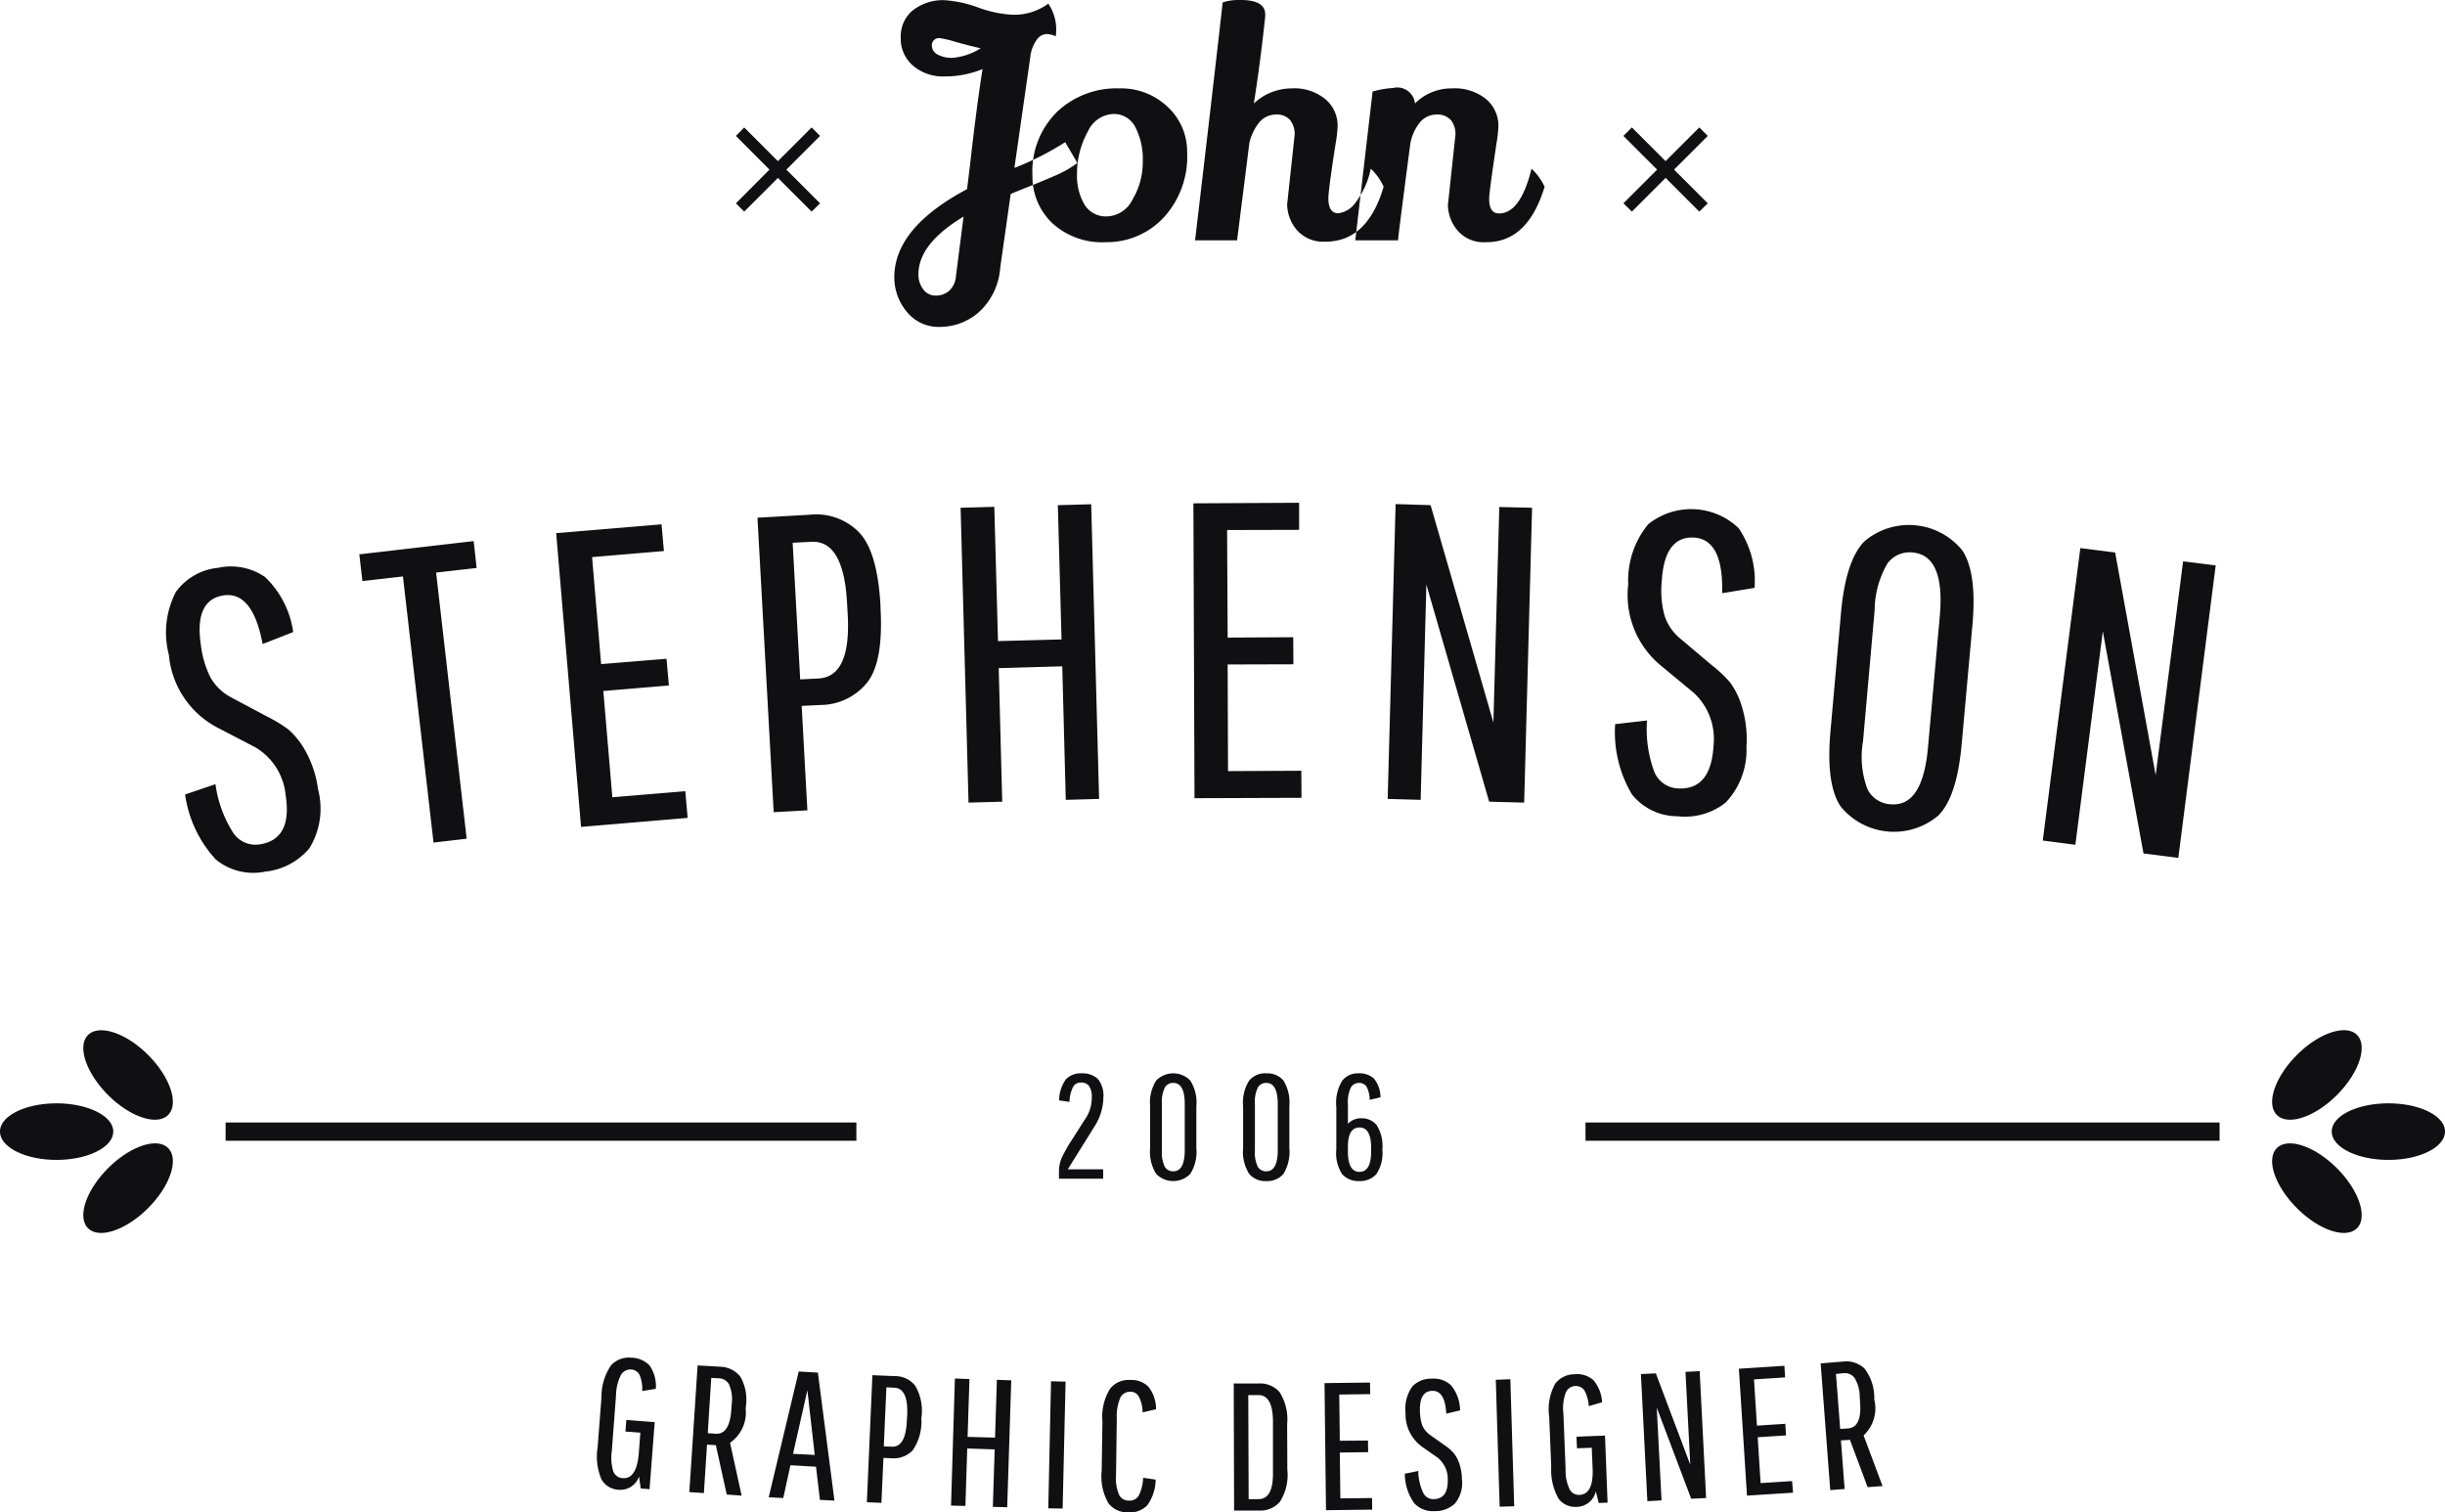 <svg xmlns="http://www.w3.org/2000/svg" width="132.76" height="82.12" viewBox="0 0 132.76 82.12">
  <defs>
    <style>
      .cls-1 {
        fill: #101012;
        fill-rule: evenodd;
      }
    </style>
  </defs>
  <path id="_3" data-name="#3" class="cls-1" d="M1092.95,3055.91a1.311,1.311,0,0,0-.53-0.12,0.7,0.7,0,0,0-.52.33,1.951,1.951,0,0,0-.34.94l-0.86,6a16.124,16.124,0,0,0,2.76-1.4l0.66,1.13a5.829,5.829,0,0,1-1.24.7c-0.48.21-.94,0.4-1.39,0.58s-0.78.31-.99,0.4l-0.57,4.01a3.611,3.611,0,0,1-1.18,2.43,3.213,3.213,0,0,1-2.09.78,2.218,2.218,0,0,1-1.81-.83,2.91,2.91,0,0,1-.67-1.86c0-1.8,1.32-3.39,3.95-4.79l0.17-1.39c0.22-1.96.44-3.67,0.67-5.13a5.311,5.311,0,0,1-2.05.4,2.5,2.5,0,0,1-1.73-.59,1.913,1.913,0,0,1-.66-1.52,1.817,1.817,0,0,1,.67-1.49,2.651,2.651,0,0,1,1.71-.54,6.6,6.6,0,0,1,1.83.4,6.426,6.426,0,0,0,1.84.39,3.153,3.153,0,0,0,1.96-.6,2.443,2.443,0,0,1,.43,1.43C1092.97,3055.68,1092.96,3055.8,1092.95,3055.91Zm-5.01,9.79c-1.64.99-2.45,2.03-2.45,3.13a1.3,1.3,0,0,0,.24.79,0.813,0.813,0,0,0,.69.37,1.116,1.116,0,0,0,.73-0.25,1.225,1.225,0,0,0,.38-0.83Zm-1.72-9.26a0.556,0.556,0,0,0,.29.45,1.6,1.6,0,0,0,.85.19,3.414,3.414,0,0,0,1.51-.52c-0.45-.1-0.91-0.22-1.38-0.35a5.694,5.694,0,0,0-.84-0.2A0.386,0.386,0,0,0,1086.22,3056.44Zm10.18,2.3a3.662,3.662,0,0,1,2.63,1.01,3.311,3.311,0,0,1,1.05,2.47,4.887,4.887,0,0,1-1.29,3.55,4.224,4.224,0,0,1-3.13,1.32,3.991,3.991,0,0,1-2.91-1.04,3.493,3.493,0,0,1-1.07-2.59,4.527,4.527,0,0,1,1.32-3.43A4.687,4.687,0,0,1,1096.4,3058.74Zm-0.34,1.39a1.58,1.58,0,0,0-1.36.93,4.742,4.742,0,0,0-.6,2.33,3.1,3.1,0,0,0,.4,1.65,1.358,1.358,0,0,0,1.23.65,1.6,1.6,0,0,0,1.38-.91,3.926,3.926,0,0,0,.56-2.08,3.761,3.761,0,0,0-.4-1.85A1.293,1.293,0,0,0,1096.06,3060.13Zm9.45,4.91,0.41-3.8a1.24,1.24,0,0,0-.24-0.77,0.937,0.937,0,0,0-.77-0.31,1.171,1.171,0,0,0-.91.42,2.81,2.81,0,0,0-.54,1.11c-0.08.65-.2,1.6-0.36,2.86s-0.26,2.06-.31,2.44h-2.28c0.83-7.01,1.32-11.32,1.5-12.92a2.837,2.837,0,0,1,.97-0.13c0.9,0,1.34.26,1.34,0.79v0.1c-0.19,1.79-.4,3.37-0.62,4.73a3,3,0,0,1,2.06-.82,2.652,2.652,0,0,1,1.82.58,1.879,1.879,0,0,1,.67,1.48,6.429,6.429,0,0,1-.1.89c-0.27,1.72-.4,2.72-0.4,3.02q0,0.81.54,0.81a1.373,1.373,0,0,0,.95-0.6,4.488,4.488,0,0,0,.81-1.82,3.058,3.058,0,0,1,.7.98q-0.885,2.985-3.15,2.98a1.9,1.9,0,0,1-1.58-.65A2.2,2.2,0,0,1,1105.51,3065.04Zm8.73,0.03,0.41-3.83a1.24,1.24,0,0,0-.24-0.77,0.975,0.975,0,0,0-.8-0.31,1.167,1.167,0,0,0-.94.49,2.518,2.518,0,0,0-.49,1.23c-0.41,3.13-.63,4.84-0.65,5.11h-2.32l0.94-8.08a5.122,5.122,0,0,1,1.1-.19,0.964,0.964,0,0,1,1.2.84,2.786,2.786,0,0,1,2.02-.82,2.69,2.69,0,0,1,1.84.58,1.879,1.879,0,0,1,.67,1.48,6.945,6.945,0,0,1-.1.91c-0.26,1.74-.4,2.75-0.4,3.03,0,0.53.18,0.79,0.54,0.79,0.77,0,1.36-.81,1.76-2.43a3.131,3.131,0,0,1,.71.98q-0.915,3.015-3.16,3.01a1.883,1.883,0,0,1-1.58-.65A2.18,2.18,0,0,1,1114.24,3065.07Zm-20.74,47.47a1.116,1.116,0,0,1,.85-0.32,1.251,1.251,0,0,1,.87.29,1.417,1.417,0,0,1,.31,1.05,2.962,2.962,0,0,1-.49,1.56l-1.44,2.31h1.92v0.51h-2.4v-0.38a1.9,1.9,0,0,1,.14-0.73,7.831,7.831,0,0,1,.59-1.04l0.66-1.04a2,2,0,0,0,.39-1.2,1.051,1.051,0,0,0-.15-0.65,0.524,0.524,0,0,0-.43-0.18,0.477,0.477,0,0,0-.43.23,1.961,1.961,0,0,0-.2.82l-0.56-.08A1.961,1.961,0,0,1,1093.5,3112.54Zm7.08,1.47v2.26a2.24,2.24,0,0,1-.33,1.41,1.292,1.292,0,0,1-1.85,0,2.24,2.24,0,0,1-.33-1.41v-2.26a2.225,2.225,0,0,1,.33-1.4,1.292,1.292,0,0,1,1.85,0A2.225,2.225,0,0,1,1100.58,3114.01Zm-0.63,2.38v-2.5c0-.77-0.21-1.15-0.62-1.15a0.511,0.511,0,0,0-.46.25,1.774,1.774,0,0,0-.16.9v2.5a1.793,1.793,0,0,0,.16.91,0.523,0.523,0,0,0,.46.24C1099.74,3117.54,1099.95,3117.16,1099.95,3116.39Zm5.68-2.38v2.26a2.317,2.317,0,0,1-.32,1.41,1.151,1.151,0,0,1-.93.39,1.125,1.125,0,0,1-.93-0.39,2.24,2.24,0,0,1-.33-1.41v-2.26a2.225,2.225,0,0,1,.33-1.4,1.125,1.125,0,0,1,.93-0.39,1.151,1.151,0,0,1,.93.39A2.3,2.3,0,0,1,1105.63,3114.01Zm-0.63,2.38v-2.5c0-.77-0.21-1.15-0.62-1.15a0.511,0.511,0,0,0-.46.25,1.774,1.774,0,0,0-.16.9v2.5a1.793,1.793,0,0,0,.16.91,0.523,0.523,0,0,0,.46.24C1104.79,3117.54,1105,3117.16,1105,3116.39Zm4.57-1.73a1.03,1.03,0,0,1,.8.37,2.109,2.109,0,0,1,.31,1.33,2.046,2.046,0,0,1-.33,1.34,1.2,1.2,0,0,1-.93.37,1.182,1.182,0,0,1-.92-0.37,2.086,2.086,0,0,1-.32-1.35v-2.3a2.3,2.3,0,0,1,.32-1.43,1.069,1.069,0,0,1,.88-0.4,1.181,1.181,0,0,1,.84.28,1.622,1.622,0,0,1,.36,1.02l-0.59.14a1.5,1.5,0,0,0-.17-0.72,0.479,0.479,0,0,0-.42-0.2,0.5,0.5,0,0,0-.43.25,1.856,1.856,0,0,0-.16.93v1.04A0.965,0.965,0,0,1,1109.57,3114.66Zm0.5,1.8v-0.2c0-.73-0.21-1.1-0.63-1.1s-0.63.35-.63,1.04v0.26q0,1.11.63,1.11T1110.07,3116.46Zm-30.38-55.6-1.83,1.83-1.83-1.83-0.45.46,1.82,1.83-1.82,1.83,0.45,0.45,1.83-1.83,1.83,1.83,0.46-.45-1.83-1.83,1.83-1.83Zm48.2,0-1.83,1.83-1.83-1.83-0.46.46,1.83,1.83-1.83,1.83,0.46,0.45,1.83-1.83,1.83,1.83,0.46-.45-1.83-1.83,1.83-1.83Zm-86.12,54.52c0,0.85-1.38,1.54-3.08,1.54s-3.07-.69-3.07-1.54,1.38-1.53,3.07-1.53S1041.77,3114.53,1041.77,3115.38Zm2.98-.9c-0.6.6-2.06,0.12-3.26-1.08s-1.69-2.66-1.09-3.26,2.06-.12,3.26,1.08S1045.35,3113.88,1044.75,3114.48Zm-4.35,6.15c0.6,0.6,2.06.11,3.26-1.09s1.69-2.66,1.09-3.26-2.06-.11-3.26,1.09S1039.8,3120.03,1040.4,3120.63Zm7.47-5.74v0.99h34.25v-0.99h-34.25Zm114.36,0.49c0-.85,1.38-1.53,3.08-1.53s3.07,0.68,3.07,1.53-1.37,1.54-3.07,1.54S1162.23,3116.23,1162.23,3115.38Zm-2.98.9c0.6-.6,2.06-0.11,3.26,1.09s1.69,2.66,1.09,3.26-2.06.11-3.26-1.09S1158.65,3116.88,1159.25,3116.28Zm4.35-6.15c-0.6-.59-2.06-0.11-3.26,1.09s-1.69,2.66-1.09,3.26,2.06,0.12,3.26-1.08S1164.2,3110.74,1163.6,3110.13Zm-7.46,4.76h-34.43v0.99h34.43v-0.99Zm-105.01-17.77a3.391,3.391,0,0,0-1.64-2.6l-2.02-1.05a4.955,4.955,0,0,1-2.68-3.97,4.792,4.792,0,0,1,.38-3.42,3.217,3.217,0,0,1,2.3-1.31,3.269,3.269,0,0,1,2.54.5,5.108,5.108,0,0,1,1.53,2.99l-1.66.65q-0.54-2.88-2.13-2.64c-1.06.17-1.47,1.07-1.22,2.71a5.4,5.4,0,0,0,.51,1.73,2.789,2.789,0,0,0,1.1,1.08l1.99,1.06a7.528,7.528,0,0,1,1.15.7,4.341,4.341,0,0,1,.94,1.19,5.876,5.876,0,0,1,.67,2.06,4.123,4.123,0,0,1-.47,3.2,3.618,3.618,0,0,1-2.41,1.27,3.208,3.208,0,0,1-2.67-.66,6.538,6.538,0,0,1-1.67-3.53l1.65-.56a6.5,6.5,0,0,0,.97,2.65,1.453,1.453,0,0,0,1.42.62C1050.91,3099.61,1051.38,3098.72,1051.13,3097.12Zm4.17-11.63-0.17-1.45,6.21-.72,0.16,1.46-2.2.25,1.66,14.45-1.8.21-1.66-14.45Zm13.08,5.97,0.49,5.77,3.96-.33,0.13,1.45-5.79.49-1.35-15.95,5.72-.48,0.13,1.45-3.9.33,0.49,5.81,3.55-.29,0.13,1.45Zm9.25,6.58-0.88-15.99,2.83-.16a3.253,3.253,0,0,1,2.7.97c0.66,0.7,1.04,2.02,1.15,3.95v0.12c0.11,1.93-.12,3.28-0.7,4.04a3.29,3.29,0,0,1-2.58,1.25l-1,.05,0.31,5.67Zm4.02-10.72-0.04-.7c-0.13-2.24-.78-3.33-1.95-3.26l-1,.05,0.41,7.42,1-.05C1081.25,3090.71,1081.77,3089.56,1081.65,3087.32Zm11.84,10.05-0.19-7.25-3.45.1,0.19,7.25-1.83.05-0.43-16.01,1.83-.05,0.2,7.29,3.45-.09-0.2-7.29,1.81-.05,0.43,16Zm8.79-7.35,0.02,5.79,3.98-.02,0.01,1.47-5.81.02-0.06-16.01,5.74-.03v1.47l-3.91.01,0.03,5.84,3.56-.02,0.01,1.47Zm10.48,7.35-1.79-.05,0.43-16.01,1.9,0.06,3.41,11.8,0.32-11.7,1.78,0.04-0.43,16.01-1.9-.05-3.41-11.79Zm15.9-2.93a3.4,3.4,0,0,0-1.07-2.88l-1.75-1.45a4.961,4.961,0,0,1-1.81-4.44,4.8,4.8,0,0,1,1.09-3.27,3.737,3.737,0,0,1,4.9.21,5.08,5.08,0,0,1,.87,3.25l-1.76.29c0.05-1.95-.46-2.96-1.53-3.02s-1.66.74-1.75,2.39a5.171,5.171,0,0,0,.14,1.8,2.652,2.652,0,0,0,.85,1.28l1.73,1.46a6.849,6.849,0,0,1,.98.92,4.184,4.184,0,0,1,.66,1.36,5.984,5.984,0,0,1,.24,2.15,4.141,4.141,0,0,1-1.13,3.03,3.551,3.551,0,0,1-2.62.74,3.155,3.155,0,0,1-2.47-1.19,6.616,6.616,0,0,1-.91-3.81l1.73-.2a6.687,6.687,0,0,0,.4,2.8,1.458,1.458,0,0,0,1.27.89C1127.92,3096.82,1128.57,3096.05,1128.66,3094.44Zm14.06-6.56-0.58,6.43c-0.17,1.93-.59,3.23-1.27,3.91a3.733,3.733,0,0,1-5.29-.47q-0.825-1.185-.57-4.08l0.57-6.42c0.17-1.93.6-3.24,1.28-3.92a3.733,3.733,0,0,1,5.29.47Q1142.975,3084.985,1142.72,3087.88Zm-2.41,6.61,0.64-7.11c0.19-2.19-.3-3.33-1.47-3.44a1.491,1.491,0,0,0-1.37.59,5.091,5.091,0,0,0-.7,2.54l-0.63,7.11a5.016,5.016,0,0,0,.24,2.61,1.492,1.492,0,0,0,1.25.82Q1140.025,3097.775,1140.31,3094.49Zm8,5.32-1.77-.23,2.04-15.88,1.89,0.24,2.2,12.09,1.49-11.61,1.77,0.22-2.03,15.88-1.89-.24-2.21-12.06Zm-78.73,31.86,0.05-.63,1.54,0.12-0.28,3.64-0.48-.04-0.09-.65a1.072,1.072,0,0,1-1.12.72,1.126,1.126,0,0,1-.92-0.56,3.2,3.2,0,0,1-.21-1.75l0.21-2.72a2.987,2.987,0,0,1,.53-1.74,1.331,1.331,0,0,1,1.1-.4,1.421,1.421,0,0,1,.98.42,1.97,1.97,0,0,1,.34,1.27l-0.74.12a1.9,1.9,0,0,0-.15-0.89,0.543,0.543,0,0,0-.46-0.28,0.6,0.6,0,0,0-.53.27,2.505,2.505,0,0,0-.28,1.12l-0.23,3.04a2.522,2.522,0,0,0,.09,1.13,0.585,0.585,0,0,0,.5.34c0.49,0.04.78-.38,0.87-1.27l0.09-1.2Zm3.47,3.29,0.45-6.88,1.22,0.07a1.449,1.449,0,0,1,1.1.54,2.54,2.54,0,0,1,.29,1.69v0.05a2,2,0,0,1-.85,1.85l0.63,2.87-0.81-.06-0.59-2.68-0.48-.03-0.17,2.63Zm2.28-4.48,0.02-.3a1.988,1.988,0,0,0-.14-1.06,0.644,0.644,0,0,0-.53-0.34l-0.44-.02-0.19,3,0.43,0.03C1074.99,3131.82,1075.27,3131.38,1075.33,3130.48Zm4.81,4.9-0.21-1.8-1.39-.08-0.39,1.78-0.79-.04,1.63-6.83,1.04,0.06,0.9,6.95Zm-0.68-5.95-0.78,3.45,1.18,0.06Zm3.23,6.08,0.3-6.9,1.22,0.05a1.385,1.385,0,0,1,1.11.53,2.681,2.681,0,0,1,.33,1.74v0.05a2.77,2.77,0,0,1-.47,1.71,1.434,1.434,0,0,1-1.16.43l-0.43-.02-0.11,2.44Zm2.17-4.43,0.02-.31c0.04-.96-0.19-1.46-0.7-1.48l-0.43-.02-0.14,3.21,0.43,0.01C1084.55,3132.52,1084.82,3132.04,1084.86,3131.08Zm4.67,4.68,0.1-3.12-1.49-.05-0.1,3.12-0.78-.02,0.21-6.9,0.79,0.03-0.1,3.14,1.49,0.04,0.1-3.14,0.78,0.03-0.22,6.89Zm3.01,0.08,0.15-6.9,0.79,0.02-0.16,6.89Zm3.85-.72a0.584,0.584,0,0,0,.53.3,0.568,0.568,0,0,0,.52-0.25,2.3,2.3,0,0,0,.25-0.99l0.68,0.1a2.411,2.411,0,0,1-.46,1.4,1.324,1.324,0,0,1-1.04.38,1.3,1.3,0,0,1-1.06-.49,2.927,2.927,0,0,1-.37-1.78l0.04-2.68a2.869,2.869,0,0,1,.42-1.77,1.266,1.266,0,0,1,1.06-.47,1.31,1.31,0,0,1,1.01.36,1.91,1.91,0,0,1,.42,1.23l-0.73.17a1.878,1.878,0,0,0-.21-0.87,0.506,0.506,0,0,0-.47-0.25,0.591,0.591,0,0,0-.52.3,2.594,2.594,0,0,0-.2,1.14l-0.04,3.05A2.34,2.34,0,0,0,1096.39,3135.12Zm6.24,0.84-0.02-6.9h1.34a1.411,1.411,0,0,1,1.15.47,2.754,2.754,0,0,1,.41,1.73l0.01,2.48a2.712,2.712,0,0,1-.4,1.74,1.4,1.4,0,0,1-1.15.48h-1.34Zm2.11-2.04v-2.82c-0.01-.94-0.27-1.41-0.79-1.41h-0.55l0.02,5.65h0.55C1104.49,3135.33,1104.75,3134.86,1104.74,3133.92Zm3.63-1.11,0.03,2.49,1.72-.02,0.01,0.63-2.51.03-0.08-6.9,2.47-.03,0.01,0.63-1.68.02,0.03,2.51,1.53-.01,0.01,0.63Zm5.86,1.47a1.473,1.473,0,0,0-.56-1.2l-0.8-.56a2.164,2.164,0,0,1-.93-1.85,2.115,2.115,0,0,1,.36-1.44,1.4,1.4,0,0,1,1.06-.43,1.374,1.374,0,0,1,1.05.36,2.169,2.169,0,0,1,.49,1.36l-0.75.18c-0.04-.84-0.3-1.25-0.76-1.24s-0.69.37-.67,1.09a2.646,2.646,0,0,0,.12.77,1.229,1.229,0,0,0,.41.52l0.79,0.56a2.614,2.614,0,0,1,.45.37,1.64,1.64,0,0,1,.34.56,2.7,2.7,0,0,1,.17.92,1.753,1.753,0,0,1-.38,1.33,1.536,1.536,0,0,1-1.1.41,1.372,1.372,0,0,1-1.11-.43,2.774,2.774,0,0,1-.51-1.6l0.73-.15a2.846,2.846,0,0,0,.27,1.19,0.6,0.6,0,0,0,.57.34C1113.99,3135.33,1114.25,3134.98,1114.23,3134.28Zm2.82,1.47-0.21-6.89,0.79-.03,0.21,6.9Zm4.2-3.17-0.03-.63,1.55-.06,0.14,3.64-0.48.02-0.16-.63a1.079,1.079,0,0,1-1.04.84,1.131,1.131,0,0,1-.98-0.44,3.141,3.141,0,0,1-.4-1.72l-0.11-2.73a2.894,2.894,0,0,1,.32-1.79,1.312,1.312,0,0,1,1.04-.52,1.346,1.346,0,0,1,1.03.31,1.984,1.984,0,0,1,.48,1.21l-0.72.21a2.057,2.057,0,0,0-.25-0.87,0.56,0.56,0,0,0-.49-0.22,0.58,0.58,0,0,0-.5.33,2.392,2.392,0,0,0-.14,1.15l0.12,3.04a2.358,2.358,0,0,0,.23,1.11,0.572,0.572,0,0,0,.52.28c0.5-.02.74-0.47,0.72-1.36l-0.05-1.2Zm4.59,2.83-0.77.04-0.35-6.9,0.81-.04,1.87,4.96-0.26-5.04,0.77-.04,0.35,6.89-0.81.04-1.87-4.95Zm5.22-3.43,0.16,2.49,1.71-.11,0.05,0.63-2.5.16-0.44-6.89,2.47-.16,0.04,0.63-1.69.11,0.16,2.51,1.54-.1,0.04,0.63Zm3.94,2.87-0.52-6.88,1.22-.1a1.432,1.432,0,0,1,1.16.38,2.591,2.591,0,0,1,.53,1.63v0.05a2,2,0,0,1-.58,1.95l1.03,2.75-0.81.06-0.96-2.57-0.49.03,0.2,2.64Zm1.62-4.76-0.02-.3a1.959,1.959,0,0,0-.28-1.03,0.655,0.655,0,0,0-.58-0.26l-0.43.04,0.23,2.99,0.43-.03C1136.47,3131.46,1136.69,3130.99,1136.62,3130.09Z" transform="translate(-1035.62 -3053.94)"/>
</svg>
